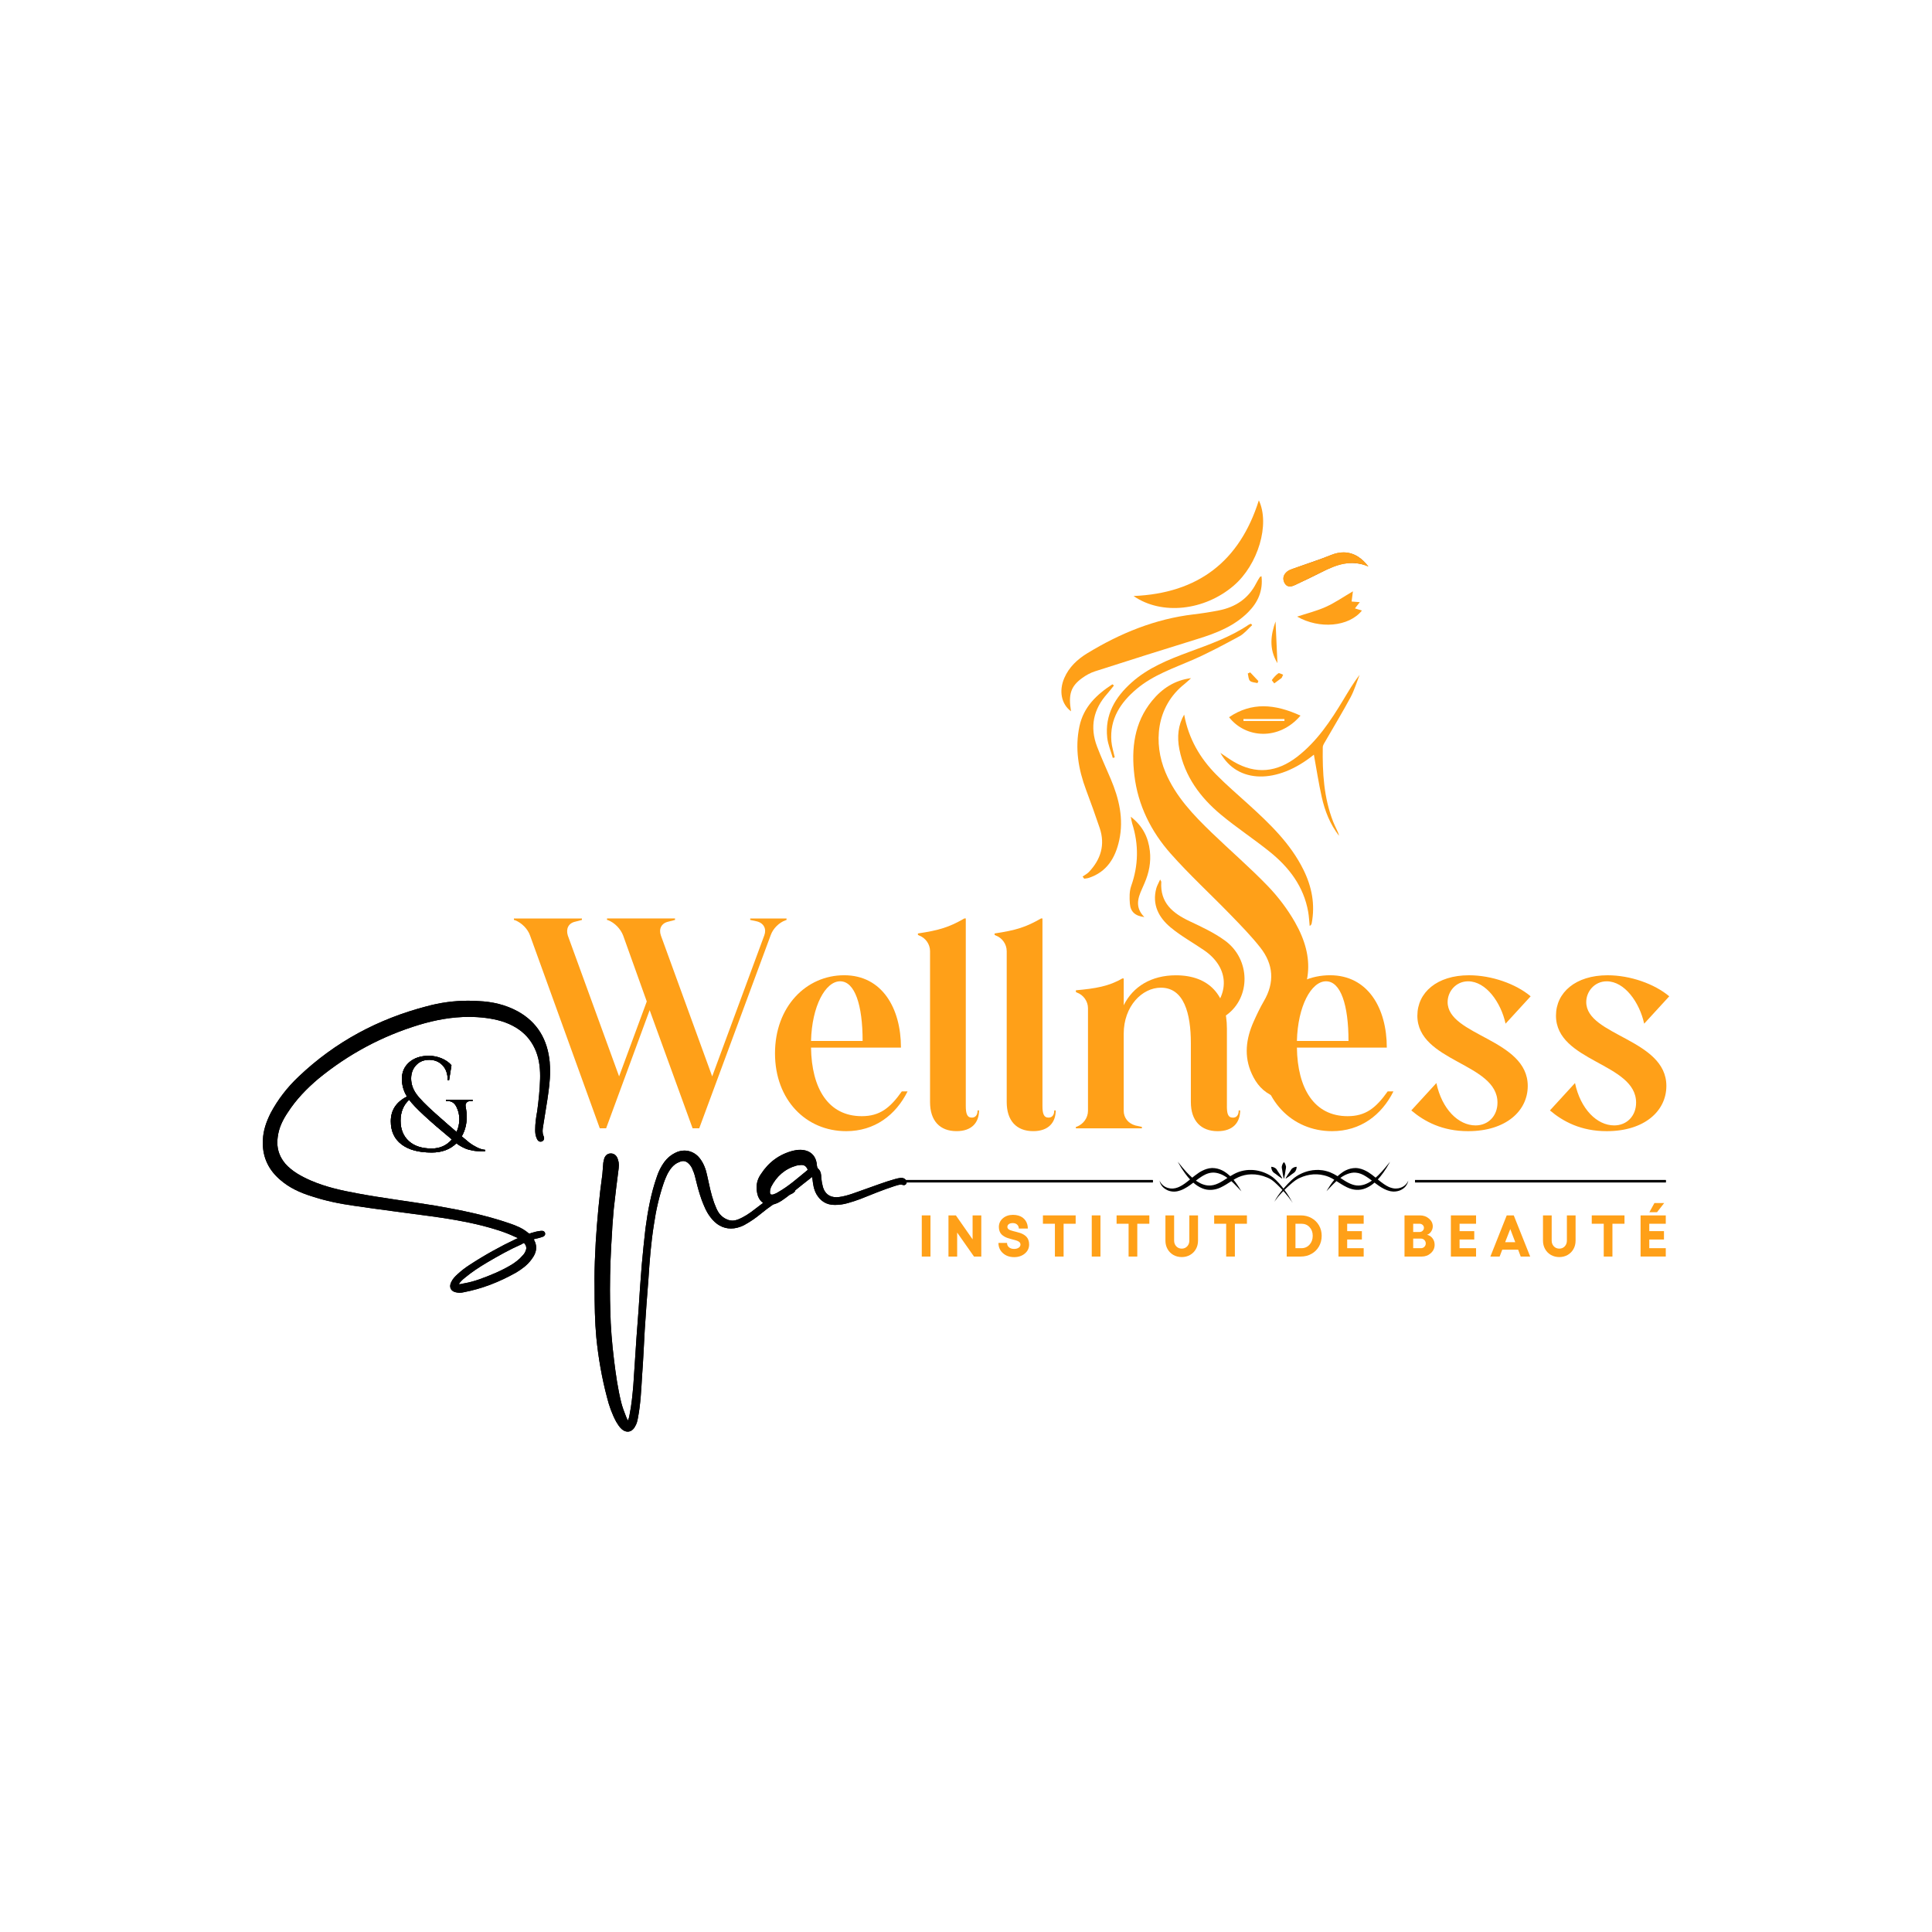<?xml version="1.0" encoding="UTF-8"?>
<svg id="Layer_1" data-name="Layer 1" xmlns="http://www.w3.org/2000/svg" xmlns:xlink="http://www.w3.org/1999/xlink" viewBox="0 0 1080 1080">
  <defs>
    <style>
      .cls-1 {
        fill: url(#linear-gradient-2);
      }

      .cls-2 {
        fill: #ffa018;
      }

      .cls-3 {
        fill: none;
      }

      .cls-4 {
        fill: url(#linear-gradient-3);
      }

      .cls-5 {
        fill: url(#linear-gradient);
      }
    </style>
    <linearGradient id="linear-gradient" x1="208671.26" y1="30422.84" x2="208672.26" y2="30422.84" gradientTransform="translate(-3915.1 1316.21) scale(.02 -.02)" gradientUnits="userSpaceOnUse">
      <stop offset="0" stop-color="#f39710"/>
      <stop offset=".03" stop-color="#f39710"/>
      <stop offset=".34" stop-color="#904b14"/>
      <stop offset=".69" stop-color="#f39710"/>
      <stop offset=".87" stop-color="#904b14"/>
      <stop offset="1" stop-color="#f39710"/>
    </linearGradient>
    <linearGradient id="linear-gradient-2" x1="391.24" y1="647.6" x2="391.24" y2="647.6" gradientTransform="matrix(0,0,0,0,-3863.27,1227.18)" gradientUnits="userSpaceOnUse">
      <stop offset="0" stop-color="#f39710"/>
      <stop offset=".03" stop-color="#f39710"/>
      <stop offset=".34" stop-color="#904b14"/>
      <stop offset=".69" stop-color="#f39710"/>
      <stop offset=".87" stop-color="#904b14"/>
      <stop offset="1" stop-color="#f39710"/>
    </linearGradient>
    <linearGradient id="linear-gradient-3" x1="718.01" y1="318.32" x2="764.94" y2="318.32" gradientUnits="userSpaceOnUse">
      <stop offset="0" stop-color="#f39710"/>
      <stop offset=".03" stop-color="#f39710"/>
      <stop offset=".34" stop-color="#904b14"/>
      <stop offset=".69" stop-color="#f39710"/>
      <stop offset=".87" stop-color="#904b14"/>
      <stop offset="1" stop-color="#f39710"/>
    </linearGradient>
  </defs>
  <path class="cls-2" d="m346.08,601.72l15.47-41.89-13.21-36.89c-1.45-3.71-4.67-7.09-8.38-8.54l-.64-.16v-.81h38.02v.81l-3.71.97c-3.87.81-5.48,4.03-4.19,7.73l28.68,78.78,29.16-78.94c1.29-3.54-.32-6.77-4.19-7.73l-3.71-.8v-.81h20.3v.81l-.48.16c-3.7,1.29-7.09,4.67-8.38,8.38l-39.95,107.94h-3.7l-24.01-66.05-24.33,66.05h-3.54l-38.99-107.78c-1.29-3.71-4.67-7.09-8.38-8.54l-.64-.16v-.81h38.02v.81l-3.7.97c-3.87.81-5.32,4.03-4.19,7.73l28.68,78.78Z"/>
  <path class="cls-2" d="m453.37,585.61c.32,22.88,9.67,38.34,28.36,38.34,9.99,0,15.79-4.51,22.39-13.85h3.22c-6.61,13.21-18.36,22.23-34.32,22.23-22.39,0-39.79-17.4-39.79-43.5s17.4-43.66,38.67-43.66,31.74,18.53,31.74,40.44h-50.26Zm28.84-3.71c0-20.14-4.35-33.35-12.57-33.35s-15.79,13.86-16.27,33.35h28.84Z"/>
  <path class="cls-2" d="m519.9,531.64c0-3.87-2.58-7.41-6.12-8.7l-.65-.32v-.81c11.92-1.77,17.56-3.54,25.94-8.38h.81v104.72c0,4.19.64,6.6,3.38,6.6,1.77,0,3.22-1.13,3.22-4.03h.81c0,6.77-4.03,11.6-12.57,11.6-9.34,0-14.82-5.8-14.82-16.27v-84.42Z"/>
  <path class="cls-2" d="m562.75,531.64c0-3.87-2.58-7.41-6.12-8.7l-.64-.32v-.81c11.92-1.77,17.56-3.54,25.94-8.38h.81v104.72c0,4.19.64,6.6,3.38,6.6,1.77,0,3.22-1.13,3.22-4.03h.81c0,6.77-4.03,11.6-12.57,11.6-9.34,0-14.82-5.8-14.82-16.27v-84.42Z"/>
  <path class="cls-2" d="m685.84,618.16c0,4.19.48,6.61,3.38,6.61,1.77,0,3.22-1.13,3.22-4.03h.81c0,6.77-4.03,11.6-12.57,11.6-9.34,0-14.98-5.8-14.98-16.27v-32.86c0-16.76-3.87-31.09-16.76-31.09-10.47,0-20.78,10.31-20.78,25.78v43.01c0,4.03,2.58,7.09,6.45,8.22l3.71.81v.8h-36.89v-.8l.64-.16c3.54-1.45,6.12-4.83,6.12-8.86v-57.35c0-3.87-2.58-7.41-6.12-8.7l-.64-.32v-.97c10.95-.97,18.53-2.26,25.94-6.61h.8v14.98c5.16-10.47,15.47-16.75,29.16-16.75,18.69,0,28.52,11.28,28.52,29.8v43.17Z"/>
  <path class="cls-2" d="m724.98,585.61c.32,22.88,9.67,38.34,28.35,38.34,9.99,0,15.79-4.51,22.39-13.85h3.22c-6.61,13.21-18.37,22.23-34.32,22.23-22.39,0-39.79-17.4-39.79-43.5s17.4-43.66,38.66-43.66,31.74,18.53,31.74,40.44h-50.27Zm28.84-3.71c0-20.14-4.35-33.35-12.57-33.35s-15.79,13.86-16.27,33.35h28.84Z"/>
  <path class="cls-2" d="m792.32,567.73c0-12.89,10.95-22.55,28.84-22.55,12.73,0,26.26,4.83,34.48,11.76l-14.02,15.3c-2.58-11.92-10.96-23.68-20.95-23.68-6.77,0-11.44,5.64-11.44,11.6,0,18.85,44.79,20.62,44.79,46.88,0,14.01-12.24,25.29-33.35,25.29-14.34,0-24.33-5.32-31.74-11.6l14.02-15.3c3.06,14.5,12.24,23.68,21.91,23.68,7.09,0,12.24-5.32,12.24-12.73,0-22.23-44.79-22.72-44.79-48.65"/>
  <path class="cls-2" d="m869.8,567.73c0-12.89,10.95-22.55,28.84-22.55,12.73,0,26.26,4.83,34.48,11.76l-14.02,15.3c-2.58-11.92-10.96-23.68-20.94-23.68-6.77,0-11.44,5.64-11.44,11.6,0,18.85,44.79,20.62,44.79,46.88,0,14.01-12.24,25.29-33.35,25.29-14.34,0-24.33-5.32-31.74-11.6l14.02-15.3c3.06,14.5,12.24,23.68,21.91,23.68,7.09,0,12.24-5.32,12.24-12.73,0-22.23-44.79-22.72-44.79-48.65"/>
  <rect class="cls-2" x="515.28" y="679.41" width="4.86" height="23.01"/>
  <polygon class="cls-2" points="530.2 679.41 534.34 679.41 543.69 692.82 543.69 679.41 548.55 679.41 548.55 702.42 544.47 702.42 535.06 689.01 535.06 702.42 530.2 702.42 530.2 679.41"/>
  <path class="cls-2" d="m566.85,702.74c-2.51,0-4.59-.75-6.24-2.24-1.65-1.5-2.47-3.4-2.47-5.69h4.8c0,1,.36,1.81,1.09,2.43.73.61,1.67.92,2.82.92,1.07,0,1.94-.23,2.61-.69.67-.46,1-1.06,1-1.81,0-.43-.14-.8-.42-1.12-.28-.32-.65-.58-1.11-.79-.47-.2-1-.39-1.6-.55-.61-.17-1.24-.34-1.91-.51-.67-.18-1.34-.37-2.01-.59-.67-.21-1.3-.49-1.91-.83-.6-.34-1.14-.74-1.6-1.2-.47-.45-.84-1.04-1.11-1.75-.28-.71-.42-1.52-.42-2.41,0-1.97.75-3.59,2.25-4.88,1.5-1.28,3.39-1.92,5.67-1.92,1.1,0,2.11.14,3.03.41.92.27,1.7.65,2.34,1.12.64.48,1.18,1.04,1.62,1.68.44.65.76,1.34.97,2.09.21.74.31,1.53.31,2.35h-5.02c-.02-.9-.34-1.63-.95-2.2-.61-.57-1.43-.85-2.46-.85-.92,0-1.65.19-2.19.58-.54.39-.81.91-.81,1.59,0,.41.14.76.42,1.05.28.3.65.54,1.12.72.47.19,1.01.36,1.61.51.6.15,1.24.32,1.92.49.67.17,1.35.36,2.02.58.67.21,1.31.5,1.92.85.61.35,1.14.77,1.61,1.24.47.48.85,1.08,1.12,1.82.28.74.42,1.58.42,2.52,0,2.04-.8,3.74-2.4,5.08-1.6,1.34-3.61,2.01-6.04,2.01"/>
  <polygon class="cls-2" points="601.3 679.41 601.3 684.08 594.56 684.08 594.56 702.42 589.7 702.42 589.7 684.08 583 684.08 583 679.41 601.3 679.41"/>
  <rect class="cls-2" x="610.3" y="679.41" width="4.86" height="23.01"/>
  <polygon class="cls-2" points="642.49 679.41 642.49 684.08 635.75 684.08 635.75 702.42 630.89 702.42 630.89 684.08 624.18 684.08 624.18 679.41 642.49 679.41"/>
  <path class="cls-2" d="m660.61,702.71c-1.73,0-3.3-.4-4.69-1.19-1.39-.79-2.48-1.89-3.26-3.29-.79-1.4-1.18-2.97-1.18-4.71v-14.1h4.86v14.1c0,1.28.41,2.35,1.22,3.2.81.85,1.83,1.27,3.05,1.27s2.23-.43,3.03-1.27c.8-.85,1.2-1.92,1.2-3.2v-14.1h4.86v14.1c0,1.74-.39,3.32-1.18,4.71-.79,1.4-1.87,2.5-3.26,3.29-1.39.79-2.94,1.19-4.66,1.19"/>
  <polygon class="cls-2" points="697.04 679.41 697.04 684.08 690.3 684.08 690.3 702.42 685.44 702.42 685.44 684.08 678.73 684.08 678.73 679.41 697.04 679.41"/>
  <path class="cls-2" d="m727.17,679.41c2.18,0,4.16.49,5.94,1.48,1.78.98,3.18,2.35,4.2,4.09,1.02,1.74,1.52,3.69,1.52,5.84s-.51,4.17-1.52,5.95c-1.02,1.77-2.41,3.15-4.2,4.15-1.78,1-3.76,1.5-5.94,1.5h-7.88v-23.01h7.88Zm.34,18.34c1.82,0,3.32-.66,4.52-1.97,1.19-1.31,1.79-2.97,1.79-4.96s-.59-3.57-1.77-4.84c-1.18-1.27-2.69-1.9-4.53-1.9h-3.35v13.67h3.35Z"/>
  <polygon class="cls-2" points="748.22 679.41 762.31 679.41 762.31 684.08 753.08 684.08 753.08 688.22 761.3 688.22 761.3 692.89 753.08 692.89 753.08 697.75 762.31 697.75 762.31 702.42 748.22 702.42 748.22 679.41"/>
  <path class="cls-2" d="m785.13,702.42v-23.01h8.63c1.98,0,3.67.6,5.07,1.81,1.4,1.2,2.1,2.64,2.1,4.31,0,1.04-.3,2.01-.91,2.91-.6.9-1.37,1.51-2.29,1.82,1.23.25,2.24.89,3.04,1.93.8,1.04,1.2,2.26,1.2,3.66,0,1.84-.71,3.4-2.12,4.67-1.41,1.27-3.11,1.91-5.1,1.91h-9.62Zm4.86-13.73h3.54c.68,0,1.27-.23,1.74-.68.48-.45.71-1,.71-1.65s-.24-1.18-.71-1.62c-.47-.44-1.05-.66-1.75-.66h-3.54v4.61Zm0,9.06h4.33c.75,0,1.39-.26,1.91-.78.52-.52.78-1.15.78-1.89s-.26-1.37-.78-1.9c-.52-.53-1.14-.79-1.85-.79h-4.4v5.36Z"/>
  <polygon class="cls-2" points="811.05 679.41 825.13 679.41 825.13 684.08 815.91 684.08 815.91 688.22 824.12 688.22 824.12 692.89 815.91 692.89 815.91 697.75 825.13 697.75 825.13 702.42 811.05 702.42 811.05 679.41"/>
  <path class="cls-2" d="m850.09,702.42l-1.44-3.85h-8.87l-1.48,3.85h-5.17l9.14-23.01h3.93l9.18,23.01h-5.29Zm-8.71-8.02h5.66l-2.79-7.35-2.87,7.35Z"/>
  <path class="cls-2" d="m871.67,702.71c-1.73,0-3.3-.4-4.69-1.19-1.39-.79-2.48-1.89-3.26-3.29-.79-1.4-1.18-2.97-1.18-4.71v-14.1h4.86v14.1c0,1.28.41,2.35,1.22,3.2.81.85,1.83,1.27,3.05,1.27s2.23-.43,3.03-1.27c.8-.85,1.2-1.92,1.2-3.2v-14.1h4.86v14.1c0,1.74-.39,3.32-1.18,4.71-.79,1.4-1.87,2.5-3.26,3.29-1.39.79-2.94,1.19-4.66,1.19"/>
  <polygon class="cls-2" points="908.1 679.41 908.1 684.08 901.36 684.08 901.36 702.42 896.5 702.42 896.5 684.08 889.8 684.08 889.8 679.41 908.1 679.41"/>
  <path class="cls-2" d="m917.09,679.41h14.09v4.67h-9.22v4.14h8.21v4.67h-8.21v4.86h9.22v4.67h-14.09v-23.01Zm13.2-6.9l-4.01,5.13h-4.27l2.82-5.13h5.46Z"/>
  <rect class="cls-5" x="262.4" y="707.15" width=".02" height=".01"/>
  <path class="cls-3" d="m262.4,707.17h.01s0-.01,0-.01c0,0,0,0,0,0h-.02Zm.02-.01h0s0,0,0,0"/>
  <rect x="252.18" y="716.8" width="0" height="0"/>
  <path d="m252.18,716.8h0,0m0,0,0,0h0s0,0,0,0m0,0s0,0,0,0h0Z"/>
  <path d="m266.49,641.33c-1.69-.88-3.06-1.72-4.1-2.54-1.05-.83-2.47-2.01-4.26-3.55,1.84-3.24,2.76-6.82,2.76-10.76,0-1.79-.11-3.23-.33-4.33-.23-1.09-.34-1.88-.34-2.35s.21-.97.64-1.49c.42-.53,1.15-.79,2.2-.79h1.12v-.75h-14.86v.75h1.12c2.09,0,3.67,1.09,4.74,3.25,1.07,2.17,1.61,4.47,1.61,6.91s-.53,4.8-1.57,7.09c-2.49-2.09-6.43-5.52-11.8-10.3-5.38-4.78-8.99-8.49-10.83-11.13-1.84-2.64-2.76-5.45-2.76-8.44s.93-5.48,2.8-7.47c1.86-1.99,4.3-2.98,7.31-2.98s5.49,1.02,7.44,3.06c1.94,2.04,2.91,4.85,2.91,8.44h.74l1.35-8.44c-1.35-1.6-3.16-2.88-5.45-3.85-2.29-.97-4.71-1.46-7.25-1.46-4.53,0-8.19,1.23-10.97,3.66-2.69,2.39-4.04,5.43-4.04,9.12s.95,6.97,2.84,10c-6.02,3.04-9.04,7.64-9.04,13.82,0,5.58,1.99,9.88,5.98,12.92,3.98,3.04,9.61,4.55,16.88,4.55,5.67,0,10.28-1.71,13.81-5.15,1.35,1.05,2.92,1.97,4.71,2.77.69.34,1.49.62,2.39.82.89.2,1.62.36,2.16.48.55.13,1.26.21,2.13.26.87.05,1.47.08,1.79.08h2.88v-.75c-1.44-.1-3.01-.58-4.71-1.45Zm-25.16.7c-5.48,0-9.75-1.39-12.81-4.18-3.06-2.79-4.59-6.58-4.59-11.39s1.59-8.7,4.78-11.69c3.18,4.29,11.15,11.68,23.89,22.19-2.93,3.38-6.69,5.07-11.27,5.07Zm65.99-48.03c-.58-6.43-2.32-12.09-5.28-16.89s-7.15-8.73-12.54-11.72h0c-6.94-3.8-14.38-5.45-21.93-5.78h-.02c-1.96-.13-3.91-.2-5.87-.2-7.84,0-15.63,1.05-23.22,3.14h-.02c-26.83,7-50.94,19.7-71.61,39.4-6.22,5.89-11.46,12.61-15.56,20.31h0s0,.02,0,.02c-2.3,4.59-4.14,9.58-4.31,14.96v.02c-.03.57-.05,1.13-.05,1.69,0,4.2.87,8.04,2.54,11.48,1.66,3.44,4.12,6.48,7.23,9.13h0c2.58,2.26,5.36,4.04,8.27,5.5,2.91,1.47,5.95,2.62,9.05,3.6h.02c7.83,2.61,15.81,4.24,23.93,5.38,14.09,2.1,28.5,3.88,42.73,5.82,9.68,1.29,19.35,2.91,29,5.32,6.13,1.61,12.22,3.38,17.95,6.08h0s.02.02.02.02c.6.25,1.15.45,1.57.67.12.07.22.14.32.21-.21.09-.54.17-.95.37-8.94,4.22-17.72,9.1-26.17,14.62-2.3,1.49-4.45,3.13-6.43,4.95h-.01c-1.47,1.32-2.89,2.72-3.79,4.7-.34.73-.53,1.45-.53,2.16-.01.82.29,1.65.87,2.25.57.6,1.35.98,2.27,1.18h.01s.01.01.02.01c.71.17,1.43.26,2.15.26s1.42-.09,2.13-.26c5.16-.98,10.14-2.41,15.01-4.25,4.86-1.84,9.6-4.09,14.25-6.7h.03c3.27-1.97,6.3-4.15,8.68-7.37t0-.02h.01c1.52-1.97,2.64-4.17,2.64-6.63,0-1.34-.35-2.74-1.1-4.12-.13-.26-.19-.45-.21-.55.07-.03.2-.09.38-.14,1.44-.32,2.91-.64,4.27-1.15.19-.07.5-.14.85-.35.18-.11.38-.26.55-.5.18-.23.29-.57.28-.88,0-.15-.02-.29-.05-.43-.06-.22-.15-.44-.29-.62-.22-.29-.53-.48-.79-.55-.27-.09-.49-.09-.67-.09-.24,0-.43.02-.52.01h-.09c-1.9.18-3.74.69-5.37,1.18l-.09.02-.07.04c-.32.16-.6.23-.81.23-.28-.01-.48-.07-.79-.36l-.03-.04-.04-.03c-3.07-2.55-6.75-4.04-10.19-5.19-6.83-2.36-13.7-4.23-20.6-5.81-6.9-1.59-13.83-2.88-20.8-4.1h-.01c-14.75-2.43-29.46-4.21-44.14-6.95-8.72-1.61-17.38-3.55-25.51-7.05-5.46-2.41-10.48-5.1-14.37-9.45-2.95-3.48-4.48-7.4-4.49-11.92,0-.91.07-1.86.2-2.82v-.02c.62-5.29,2.79-9.65,5.66-13.96h.01c4.62-7.18,10.53-13.26,16.95-18.71,17.05-14,35.85-23.96,56.44-30.23,9.13-2.76,18.41-4.44,27.79-4.44,3.15,0,6.31.19,9.48.59,6.08.8,11.74,2.23,17.08,5.52,4.54,2.83,7.95,6.54,10.3,11.55,2.26,4.81,3,10.03,3,15.37,0,.55-.01,1.1-.02,1.65-.16,5.93-.81,12.04-1.61,18-.65,3.42-1.14,7.02-1.14,10.5,0,1.65.16,3.25.88,4.74,0,.02.01.03.02.05,0,.01,0,.02,0,.03.16.36.34.73.64,1.07.16.18.36.35.61.48.25.14.55.22.86.21.26,0,.53-.05.78-.15.36-.15.71-.4.92-.74.22-.34.29-.71.29-1.03,0-.53-.16-.95-.34-1.32-.38-.92-.51-1.76-.51-2.66,0-.77.1-1.58.25-2.46.81-5.02,1.62-10.04,2.43-15.21v-.02c.75-5.13,1.51-10.42,1.51-15.84,0-1.58-.06-3.17-.21-4.78Zm-15.94,101.63h.02c.4-.21.72-.43.99-.57.27-.15.45-.19.48-.19l.05.02s.09.05.19.16c.37.44.64.85.82,1.26.17.42.26.85.26,1.38,0,.14,0,.29-.02.44-.29,1.4-.99,2.67-1.98,3.66l-.03.02-.03.04c-1.69,1.99-3.7,3.55-5.91,4.97-5.73,3.5-11.97,6.07-18.25,8.32-2.7.95-5.57,1.75-8.25,2.22-.9.15-1.65.3-2.23.47h-1.06c.89-1.3,2.07-2.49,3.43-3.55h.01s.02-.02.02-.02c3.82-3.18,7.98-5.91,12.32-8.48,6.3-3.72,12.57-7.25,19.15-10.14h.02Z"/>
  <path d="m307.32,594c-.58-6.43-2.32-12.09-5.28-16.89s-7.15-8.73-12.54-11.72h0c-6.94-3.8-14.38-5.45-21.93-5.78h-.02c-1.96-.13-3.91-.2-5.87-.2-7.84,0-15.63,1.05-23.22,3.14h-.02c-26.83,7-50.94,19.7-71.61,39.4-6.22,5.89-11.46,12.61-15.56,20.31h0s0,.02,0,.02c-2.3,4.59-4.14,9.58-4.31,14.96v.02c-.03.57-.05,1.13-.05,1.69,0,4.2.87,8.04,2.54,11.48,1.66,3.44,4.12,6.48,7.23,9.13h0c2.58,2.26,5.36,4.04,8.27,5.5,2.91,1.47,5.95,2.62,9.05,3.6h.02c7.83,2.61,15.81,4.24,23.93,5.38,14.09,2.1,28.5,3.88,42.73,5.82,9.68,1.29,19.35,2.91,29,5.32,6.13,1.61,12.22,3.38,17.95,6.08h0s.02.02.02.02c.6.25,1.15.45,1.57.67.12.07.22.14.32.21-.21.09-.54.17-.95.37-8.94,4.22-17.72,9.1-26.17,14.62-2.3,1.49-4.45,3.13-6.43,4.95h-.01c-1.47,1.32-2.89,2.72-3.79,4.7-.34.73-.53,1.45-.53,2.16-.01.82.29,1.65.87,2.25.57.6,1.35.98,2.27,1.18h.01s.01.01.02.01c.71.17,1.43.26,2.15.26s1.42-.09,2.13-.26c5.16-.98,10.14-2.41,15.01-4.25,4.86-1.84,9.6-4.09,14.25-6.7h.03c3.27-1.97,6.3-4.15,8.68-7.37t0-.02h.01c1.52-1.97,2.64-4.17,2.64-6.63,0-1.34-.35-2.74-1.1-4.12-.13-.26-.19-.45-.21-.55.07-.03.2-.09.38-.14,1.44-.32,2.91-.64,4.27-1.15.19-.07.5-.14.85-.35.18-.11.38-.26.55-.5.18-.23.29-.57.28-.88,0-.15-.02-.29-.05-.43-.06-.22-.15-.44-.29-.62-.22-.29-.53-.48-.79-.55-.27-.09-.49-.09-.67-.09-.24,0-.43.02-.52.01h-.09c-1.9.18-3.74.69-5.37,1.18l-.09.02-.07.04c-.32.16-.6.23-.81.23-.28-.01-.48-.07-.79-.36l-.03-.04-.04-.03c-3.07-2.55-6.75-4.04-10.19-5.19-6.83-2.36-13.7-4.23-20.6-5.81-6.9-1.59-13.83-2.88-20.8-4.1h-.01c-14.75-2.43-29.46-4.21-44.14-6.95-8.72-1.61-17.38-3.55-25.51-7.05-5.46-2.41-10.48-5.1-14.37-9.45-2.95-3.48-4.48-7.4-4.49-11.92,0-.91.07-1.86.2-2.82v-.02c.62-5.29,2.79-9.65,5.66-13.96h.01c4.62-7.18,10.53-13.26,16.95-18.71,17.05-14,35.85-23.96,56.44-30.23,9.13-2.76,18.41-4.44,27.79-4.44,3.15,0,6.31.19,9.48.59,6.08.8,11.74,2.23,17.08,5.52,4.54,2.83,7.95,6.54,10.3,11.55,2.26,4.81,3,10.03,3,15.37,0,.55-.01,1.1-.02,1.65-.16,5.93-.81,12.04-1.61,18-.65,3.42-1.14,7.02-1.14,10.5,0,1.65.16,3.25.88,4.74,0,.02.01.03.02.05,0,.01,0,.02,0,.03.16.36.34.73.64,1.07.16.18.36.35.61.48.25.14.55.22.86.21.26,0,.53-.05.78-.15.36-.15.71-.4.92-.74.22-.34.29-.71.29-1.03,0-.53-.16-.95-.34-1.32-.38-.92-.51-1.76-.51-2.66,0-.77.1-1.58.25-2.46.81-5.02,1.62-10.04,2.43-15.21v-.02c.75-5.13,1.51-10.42,1.51-15.84,0-1.58-.06-3.17-.21-4.78Zm-15.94,101.63h.02c.4-.21.72-.43.99-.57.27-.15.45-.19.48-.19l.05.02s.09.05.19.16c.37.44.64.85.82,1.26.17.42.26.85.26,1.38,0,.14,0,.29-.02.44-.29,1.4-.99,2.67-1.98,3.66l-.03.02-.03.04c-1.69,1.99-3.7,3.55-5.91,4.97-5.73,3.5-11.97,6.07-18.25,8.32-2.7.95-5.57,1.75-8.25,2.22-.9.15-1.65.3-2.23.47h-1.06c.89-1.3,2.07-2.49,3.43-3.55h.01s.02-.02.02-.02c3.82-3.18,7.98-5.91,12.32-8.48,6.3-3.72,12.57-7.25,19.15-10.14h.02Z"/>
  <rect class="cls-1" x="391.24" y="647.6" width="0" height="0"/>
  <path class="cls-3" d="m391.24,647.6s0,0,0,0h0Zm0,0h0s0,0,0,0Z"/>
  <path d="m506.5,659.78c-.17-.25-.34-.41-.47-.54h0c-.41-.41-.91-.62-1.34-.7-.44-.09-.83-.08-1.15-.08h-.14c-1.13.17-2.15.34-3.2.68-5.9,1.64-11.58,3.91-17.21,5.84-4.74,1.64-9.21,3.54-13.88,4.16-.55.07-1.08.11-1.59.11-1.9,0-3.46-.48-4.71-1.41-1.24-.93-2.21-2.32-2.8-4.29-.46-1.7-.78-3.58-.93-5.29,0-.82-.05-1.65-.26-2.47-.21-.84-.63-1.68-1.33-2.38l-.04-.04-.04-.03c-.27-.22-.39-.4-.5-.69-.11-.29-.19-.71-.27-1.26-.18-2.66-1.12-4.86-2.76-6.36-1.66-1.52-3.95-2.26-6.62-2.27,0,0-.02,0-.02.01-1.38-.01-2.62.17-3.97.51h-.01c-3.83,1-7.21,2.59-10.18,4.76-2.97,2.17-5.53,4.92-7.68,8.24,0,0-.02.02-.02.03,0,0,0,.01,0,.01-1.61,2.24-2.44,4.79-2.44,7.5v.05c0,1.06.12,2.14.36,3.23h0,0c.4,1.96,1.26,3.57,2.49,4.7.25.23.53.44.81.63-1.55,1.13-3.07,2.29-4.56,3.46-3.04,2.4-6.02,4.44-9.61,5.84-1.09.41-2.08.6-3.04.6-1.77,0-3.44-.64-5.22-1.92-1.36-1.06-2.37-2.23-3.11-3.7h0s-.02-.03-.02-.03c-.73-1.32-1.21-2.87-1.88-4.4-1.74-4.91-2.7-9.88-3.84-15.07-.67-3.32-1.84-6.7-4.06-9.61-2.17-2.86-5.35-4.42-8.67-4.42-1.8,0-3.63.46-5.35,1.38h-.02s0,.01,0,.01c-2.41,1.21-4.31,2.94-5.83,4.97h-.01c-1.84,2.52-3.18,5.21-4.18,8.2h0v.02c-3.27,9.31-5.06,19.08-6.36,28.82h0c-.81,6.82-1.46,13.79-2.1,20.58v.02c-.65,8.41-1.3,16.82-1.79,25.25-.32,4.99-.8,10-1.13,15.04-.64,8.9-1.13,17.96-1.78,26.85-.48,5.5-.97,10.95-2.08,16.38v.03s0,.03,0,.03c-.15,1.04-.46,2.25-.89,3.27,0,.02-.02.03-.03.05-.45-.75-.9-1.66-1.19-2.53v-.02s-.02-.03-.02-.03c-.96-2.41-1.92-4.96-2.55-7.48-1.92-7.69-3.05-15.74-4.02-23.66-1.13-9.2-1.93-18.55-2.09-27.72v-.02c-.13-3.89-.19-7.79-.19-11.7,0-10.67.44-21.4,1.16-32.04v-.03c.16-4.31.64-8.66.96-13.05.81-7.58,1.78-15.18,2.75-22.78v-.02c.06-.55.1-1.1.1-1.65.01-.94-.12-1.9-.45-2.9v-.02s-.01-.04-.02-.06c-.28-1.07-.75-1.96-1.44-2.6-.7-.66-1.63-1-2.58-.99-.95-.01-1.88.33-2.57,1-.68.66-1.12,1.58-1.31,2.67-.09.3-.14.58-.18.8-.04.25-.07.43-.12.58l-.04.12v.12c-.17,2.09-.33,4.19-.5,6.28-1.78,12.64-2.91,25.44-3.72,38.06h0c-.4,7.21-.69,14.42-.69,20.65,0,1.33.01,2.62.04,3.85,0,10.69.16,19.78.98,28.72h0c1.13,11.38,3.08,22.59,6.01,33.64h0c1.15,4.61,2.79,9.21,5.1,13.5l.02.03.02.03c.79,1.26,1.64,2.82,3.1,4.1h0c1,.86,2.13,1.37,3.29,1.37.81,0,1.61-.26,2.29-.74.68-.47,1.25-1.13,1.72-1.96.01,0,.02-.03.03-.04,0-.01,0-.01,0-.02,1.07-1.65,1.41-3.41,1.73-5.17,1.47-7.7,1.8-15.66,2.28-23.41.65-8.43.97-16.85,1.46-25.24.64-9.54,1.29-19.24,2.1-28.94v-.02c.65-10.18,1.45-20.34,3.06-30.32v-.02c1.13-7.87,2.9-15.57,5.46-23.11,1.12-3.19,2.37-6.13,4.51-8.73,1.22-1.37,2.53-2.37,4.11-2.95l.04-.02h.04c.83-.4,1.56-.57,2.22-.57.54,0,1.04.11,1.55.35.52.23,1.04.6,1.57,1.14,1.03,1.03,1.75,2.18,2.19,3.49v.05s.04.05.04.05c.92,1.99,1.39,4.01,1.87,6.12h.01c.81,3.43,1.79,6.86,2.94,10.13h0s0,.03,0,.03c1.29,3.39,2.61,6.88,4.98,9.94h.01v.03c1.54,2.07,3.29,3.67,5.23,4.75s4.06,1.63,6.26,1.63c2.39,0,4.88-.64,7.39-1.9h.01s.02-.02.02-.02c3.29-1.81,6.42-3.94,9.21-6.25,2.29-1.88,4.6-3.64,6.97-5.26.5-.12,1-.27,1.51-.48.63-.19,1.17-.46,1.63-.72.5-.28.93-.56,1.35-.77l.06-.03.05-.03c1.58-1.05,3.16-2.21,4.65-3.39.35-.17.69-.34,1.04-.51h.03c.16-.09.34-.18.51-.28.14-.08.27-.17.41-.28.19-.13.41-.27.65-.49.12-.12.24-.26.35-.45.08-.14.14-.33.17-.53,2.71-2.19,5.44-4.38,8.27-6.57l.05-.04.04-.04c.32-.31.61-.53,1-.75.02.1.04.21.05.34.04.25.08.53.17.83.32,2.73.65,5.63,2.22,8.42v.02c1.12,1.88,2.49,3.4,4.19,4.43,1.71,1.04,3.73,1.56,6.06,1.56,2.51,0,4.87-.33,7.22-1h0c2.47-.67,4.76-1.48,7.02-2.29l.04-.02c6.47-2.59,12.76-5.17,19.19-7.25,1.24-.38,2.36-.78,3.4-.77.34,0,.69.04,1.04.13.21.07.43.13.73.13.27.01.64-.08.92-.31.29-.22.44-.52.53-.79.06-.18.1-.37.1-.57,0-.43-.18-.8-.35-1.04Zm-55.08-5.76s-.11.15-.28.29c-2.61,2.11-5.15,4.29-7.78,6.36-2.62,2.07-5.33,4.02-8.26,5.68l-.04.02-.03.02c-.84.57-1.88,1.02-2.78,1.32-.28.06-.52.09-.72.09-.24,0-.42-.03-.54-.08-.19-.08-.28-.16-.38-.33-.1-.18-.18-.48-.18-.92,0-.09,0-.19,0-.3v-.08c0-.72.25-1.57.57-2.51,1.56-3.03,3.49-5.57,5.85-7.59,2.37-2.02,5.18-3.52,8.51-4.46.65-.13,1.41-.14,2.29-.3.13-.01.25-.01.38-.01.84,0,1.44.19,1.96.54.5.34.94.86,1.34,1.63.08.23.12.39.12.47l-.04.16Z"/>
  <path d="m506.5,659.78c-.17-.25-.34-.41-.47-.54h0c-.41-.41-.91-.62-1.34-.7-.44-.09-.83-.08-1.15-.08h-.14c-1.13.17-2.15.34-3.2.68-5.9,1.64-11.58,3.91-17.21,5.84-4.74,1.64-9.21,3.54-13.88,4.16-.55.07-1.08.11-1.59.11-1.9,0-3.46-.48-4.71-1.41-1.24-.93-2.21-2.32-2.8-4.29-.46-1.7-.78-3.58-.93-5.29,0-.82-.05-1.65-.26-2.47-.21-.84-.63-1.68-1.33-2.38l-.04-.04-.04-.03c-.27-.22-.39-.4-.5-.69-.11-.29-.19-.71-.27-1.26-.18-2.66-1.12-4.86-2.76-6.36-1.66-1.52-3.95-2.26-6.62-2.27,0,0-.02,0-.02.01-1.38-.01-2.62.17-3.97.51h-.01c-3.83,1-7.21,2.59-10.18,4.76-2.97,2.17-5.53,4.92-7.68,8.24,0,0-.02.02-.02.03,0,0,0,.01,0,.01-1.61,2.24-2.44,4.79-2.44,7.5v.05c0,1.06.12,2.14.36,3.23h0,0c.4,1.96,1.26,3.57,2.49,4.7.25.23.53.44.81.63-1.55,1.13-3.07,2.29-4.56,3.46-3.04,2.4-6.02,4.44-9.61,5.84-1.09.41-2.08.6-3.04.6-1.77,0-3.44-.64-5.22-1.92-1.36-1.06-2.37-2.23-3.11-3.7h0s-.02-.03-.02-.03c-.73-1.32-1.21-2.87-1.88-4.4-1.74-4.91-2.7-9.88-3.84-15.07-.67-3.32-1.84-6.7-4.06-9.61-2.17-2.86-5.35-4.42-8.67-4.42-1.8,0-3.63.46-5.35,1.38h-.02s0,.01,0,.01c-2.41,1.21-4.31,2.94-5.83,4.97h-.01c-1.84,2.52-3.18,5.21-4.18,8.2h0v.02c-3.27,9.31-5.06,19.08-6.36,28.82h0c-.81,6.82-1.46,13.79-2.1,20.58v.02c-.65,8.41-1.3,16.82-1.79,25.25-.32,4.99-.8,10-1.13,15.04-.64,8.9-1.13,17.96-1.78,26.85-.48,5.5-.97,10.95-2.08,16.38v.03s0,.03,0,.03c-.15,1.04-.46,2.25-.89,3.27,0,.02-.02.03-.03.05-.45-.75-.9-1.66-1.19-2.53v-.02s-.02-.03-.02-.03c-.96-2.41-1.92-4.96-2.55-7.48-1.92-7.69-3.05-15.74-4.02-23.66-1.13-9.2-1.93-18.55-2.09-27.72v-.02c-.13-3.89-.19-7.79-.19-11.7,0-10.67.44-21.4,1.16-32.04v-.03c.16-4.31.64-8.66.96-13.05.81-7.58,1.78-15.18,2.75-22.78v-.02c.06-.55.1-1.1.1-1.65.01-.94-.12-1.9-.45-2.9v-.02s-.01-.04-.02-.06c-.28-1.07-.75-1.96-1.44-2.6-.7-.66-1.63-1-2.58-.99-.95-.01-1.88.33-2.57,1-.68.66-1.12,1.58-1.31,2.67-.09.3-.14.58-.18.8-.04.25-.07.43-.12.58l-.04.12v.12c-.17,2.09-.33,4.19-.5,6.28-1.78,12.64-2.91,25.44-3.72,38.06h0c-.4,7.21-.69,14.42-.69,20.65,0,1.33.01,2.62.04,3.85,0,10.69.16,19.78.98,28.72h0c1.13,11.38,3.08,22.59,6.01,33.64h0c1.15,4.61,2.79,9.21,5.1,13.5l.02.03.02.03c.79,1.26,1.64,2.82,3.1,4.1h0c1,.86,2.13,1.37,3.29,1.37.81,0,1.61-.26,2.29-.74.68-.47,1.25-1.13,1.72-1.96.01,0,.02-.03.03-.04,0-.01,0-.01,0-.02,1.07-1.65,1.41-3.41,1.73-5.17,1.47-7.7,1.8-15.66,2.28-23.41.65-8.43.97-16.85,1.46-25.24.64-9.54,1.29-19.24,2.1-28.94v-.02c.65-10.18,1.45-20.34,3.06-30.32v-.02c1.13-7.87,2.9-15.57,5.46-23.11,1.12-3.19,2.37-6.13,4.51-8.73,1.22-1.37,2.53-2.37,4.11-2.95l.04-.02h.04c.83-.4,1.56-.57,2.22-.57.54,0,1.04.11,1.55.35.52.23,1.04.6,1.57,1.14,1.03,1.03,1.75,2.18,2.19,3.49v.05s.04.05.04.05c.92,1.99,1.39,4.01,1.87,6.12h.01c.81,3.43,1.79,6.86,2.94,10.13h0s0,.03,0,.03c1.29,3.39,2.61,6.88,4.98,9.94h.01v.03c1.54,2.07,3.29,3.67,5.23,4.75s4.06,1.63,6.26,1.63c2.39,0,4.88-.64,7.39-1.9h.01s.02-.02.02-.02c3.29-1.81,6.42-3.94,9.21-6.25,2.29-1.88,4.6-3.64,6.97-5.26.5-.12,1-.27,1.51-.48.63-.19,1.17-.46,1.63-.72.5-.28.93-.56,1.35-.77l.06-.03.05-.03c1.58-1.05,3.16-2.21,4.65-3.39.35-.17.69-.34,1.04-.51h.03c.16-.09.34-.18.51-.28.14-.08.27-.17.41-.28.19-.13.41-.27.65-.49.12-.12.24-.26.35-.45.08-.14.14-.33.17-.53,2.71-2.19,5.44-4.38,8.27-6.57l.05-.04.04-.04c.32-.31.61-.53,1-.75.02.1.04.21.05.34.04.25.08.53.17.83.32,2.73.65,5.63,2.22,8.42v.02c1.12,1.88,2.49,3.4,4.19,4.43,1.71,1.04,3.73,1.56,6.06,1.56,2.51,0,4.87-.33,7.22-1h0c2.47-.67,4.76-1.48,7.02-2.29l.04-.02c6.47-2.59,12.76-5.17,19.19-7.25,1.24-.38,2.36-.78,3.4-.77.34,0,.69.04,1.04.13.21.07.43.13.73.13.27.01.64-.08.92-.31.29-.22.44-.52.53-.79.06-.18.1-.37.1-.57,0-.43-.18-.8-.35-1.04Zm-55.08-5.76s-.11.15-.28.29c-2.61,2.11-5.15,4.29-7.78,6.36-2.62,2.07-5.33,4.02-8.26,5.68l-.04.02-.03.02c-.84.57-1.88,1.02-2.78,1.32-.28.06-.52.09-.72.09-.24,0-.42-.03-.54-.08-.19-.08-.28-.16-.38-.33-.1-.18-.18-.48-.18-.92,0-.09,0-.19,0-.3v-.08c0-.72.25-1.57.57-2.51,1.56-3.03,3.49-5.57,5.85-7.59,2.37-2.02,5.18-3.52,8.51-4.46.65-.13,1.41-.14,2.29-.3.13-.01.25-.01.38-.01.84,0,1.44.19,1.96.54.5.34.94.86,1.34,1.63.08.23.12.39.12.47l-.04.16Z"/>
  <path d="m266.48,641.33c-1.69-.88-3.06-1.72-4.1-2.54-1.05-.83-2.47-2.01-4.26-3.55,1.84-3.24,2.76-6.82,2.76-10.76,0-1.79-.11-3.23-.33-4.33-.23-1.09-.34-1.88-.34-2.35s.21-.97.64-1.49c.42-.53,1.15-.79,2.2-.79h1.12v-.75h-14.86v.75h1.12c2.09,0,3.67,1.09,4.74,3.25,1.07,2.17,1.61,4.47,1.61,6.91s-.53,4.8-1.57,7.09c-2.49-2.09-6.43-5.52-11.8-10.3-5.38-4.78-8.99-8.49-10.83-11.13-1.84-2.64-2.76-5.45-2.76-8.44s.93-5.48,2.8-7.47c1.86-1.99,4.3-2.98,7.31-2.98s5.49,1.02,7.44,3.06c1.94,2.04,2.91,4.85,2.91,8.44h.74l1.35-8.44c-1.35-1.6-3.16-2.88-5.45-3.85s-4.71-1.46-7.25-1.46c-4.53,0-8.19,1.23-10.97,3.66-2.69,2.39-4.04,5.43-4.04,9.12s.95,6.97,2.84,10c-6.02,3.04-9.04,7.64-9.04,13.82,0,5.58,1.99,9.88,5.98,12.92,3.98,3.04,9.61,4.55,16.88,4.55,5.67,0,10.28-1.71,13.81-5.15,1.35,1.05,2.92,1.97,4.71,2.77.69.34,1.49.62,2.39.82.89.2,1.62.36,2.16.48.55.13,1.26.21,2.13.26.87.05,1.47.08,1.79.08h2.88v-.75c-1.44-.1-3.01-.58-4.71-1.45Zm-25.16.7c-5.48,0-9.75-1.39-12.81-4.18-3.06-2.79-4.59-6.58-4.59-11.39s1.59-8.7,4.78-11.69c3.18,4.29,11.15,11.68,23.89,22.19-2.93,3.38-6.69,5.07-11.27,5.07Z"/>
  <path d="m266.48,641.33c-1.69-.88-3.06-1.72-4.1-2.54-1.05-.83-2.47-2.01-4.26-3.55,1.84-3.24,2.76-6.82,2.76-10.76,0-1.79-.11-3.23-.33-4.33-.23-1.09-.34-1.88-.34-2.35s.21-.97.64-1.49c.42-.53,1.15-.79,2.2-.79h1.12v-.75h-14.86v.75h1.12c2.09,0,3.67,1.09,4.74,3.25,1.07,2.17,1.61,4.47,1.61,6.91s-.53,4.8-1.57,7.09c-2.49-2.09-6.43-5.52-11.8-10.3-5.38-4.78-8.99-8.49-10.83-11.13-1.84-2.64-2.76-5.45-2.76-8.44s.93-5.48,2.8-7.47c1.86-1.99,4.3-2.98,7.31-2.98s5.49,1.02,7.44,3.06c1.94,2.04,2.91,4.85,2.91,8.44h.74l1.35-8.44c-1.35-1.6-3.16-2.88-5.45-3.85s-4.71-1.46-7.25-1.46c-4.53,0-8.19,1.23-10.97,3.66-2.69,2.39-4.04,5.43-4.04,9.12s.95,6.97,2.84,10c-6.02,3.04-9.04,7.64-9.04,13.82,0,5.58,1.99,9.88,5.98,12.92,3.98,3.04,9.61,4.55,16.88,4.55,5.67,0,10.28-1.71,13.81-5.15,1.35,1.05,2.92,1.97,4.71,2.77.69.34,1.49.62,2.39.82.89.2,1.62.36,2.16.48.55.13,1.26.21,2.13.26.87.05,1.47.08,1.79.08h2.88v-.75c-1.44-.1-3.01-.58-4.71-1.45Zm-25.16.7c-5.48,0-9.75-1.39-12.81-4.18-3.06-2.79-4.59-6.58-4.59-11.39s1.59-8.7,4.78-11.69c3.18,4.29,11.15,11.68,23.89,22.19-2.93,3.38-6.69,5.07-11.27,5.07Z"/>
  <rect x="504.25" y="659.63" width="140.16" height="1.36"/>
  <rect x="504.25" y="659.63" width="140.16" height="1.36"/>
  <rect x="791.02" y="659.63" width="140.16" height="1.36"/>
  <rect x="791.02" y="659.63" width="140.16" height="1.36"/>
  <g>
    <path d="m787.25,659.93s0,0,0,0c0,0,0,0,0,0-.23.57-.52,1.08-.87,1.54-.34.46-.74.87-1.17,1.22-.86.7-1.87,1.19-2.9,1.44-.22.06-.44.11-.66.15-.44.08-.89.12-1.33.12-.22,0-.44,0-.66-.02-.5-.04-.99-.12-1.48-.25-.37-.09-.74-.21-1.11-.34-.11-.04-.22-.09-.33-.14-.19-.08-.38-.15-.57-.24-.85-.4-1.66-.9-2.46-1.43-1.19-.8-2.34-1.71-3.5-2.66.42-.45.83-.92,1.23-1.39,1.31-1.59,2.49-3.27,3.58-5,.54-.87,1.05-1.76,1.55-2.65.17-.3.34-.59.5-.89h0c-.17.22-.35.43-.52.64-.79.97-1.57,1.95-2.38,2.9-1.18,1.4-2.39,2.76-3.68,4.01-.49.48-.99.94-1.5,1.38-1.26-1.04-2.57-2.07-4-2.98-1.59-.98-3.37-1.83-5.29-2.2-.57-.11-1.15-.19-1.74-.21h-.21c-1.87,0-3.67.46-5.31,1.22-.27.13-.54.26-.8.41-.26.14-.52.3-.77.46-.34.21-.65.45-.96.68-.77.55-1.5,1.14-2.18,1.79-.53-.32-1.08-.63-1.63-.93-.17-.09-.32-.19-.49-.28-.66-.35-1.33-.66-2.01-.93-.34-.14-.69-.26-1.04-.38-.35-.11-.71-.22-1.06-.31-1.43-.4-2.92-.62-4.39-.67-.49-.01-.99,0-1.48.02-1.28.04-2.55.21-3.8.5-.83.19-1.65.43-2.45.72-.8.29-1.59.62-2.36,1-.38.19-.76.39-1.13.59-.35.21-.7.42-1.05.64-.3.19-.6.4-.89.62-.08.06-.15.1-.23.16-.06.04-.11.09-.17.13-.18.14-.36.28-.53.44-.22.18-.44.36-.65.55-.21.18-.4.36-.6.54-.62.58-1.22,1.18-1.8,1.79-.59.61-1.16,1.24-1.72,1.87-.26.3-.52.6-.78.9-.11-.14-.22-.28-.33-.41-.11-.14-.21-.28-.32-.42-.19-.23-.38-.46-.57-.69-.88-1.08-1.79-2.13-2.8-3.11-.34-.36-.71-.7-1.09-1.03h-.01c-.27-.24-.54-.47-.82-.69-.12-.09-.24-.17-.37-.25-.17-.12-.35-.25-.52-.37-.25-.17-.51-.31-.76-.46-.18-.1-.35-.22-.53-.32-2.98-1.63-6.32-2.62-9.73-2.71-.47-.02-.95-.02-1.43,0h0c-.48.02-.95.06-1.43.11-.95.11-1.9.29-2.82.54-1.48.39-2.91.97-4.26,1.71-.68.36-1.33.74-1.97,1.13-.27-.26-.56-.49-.84-.74-.72-.62-1.47-1.22-2.3-1.73-.25-.16-.51-.31-.77-.46-.26-.14-.53-.28-.8-.41-1.64-.77-3.44-1.22-5.31-1.22h-.21c-1.07.03-2.11.24-3.11.56-.38.12-.75.26-1.11.41-.98.41-1.92.9-2.8,1.44-.29.19-.57.4-.85.6-1.1.76-2.15,1.56-3.16,2.38-.52-.45-1.03-.92-1.52-1.41-1.2-1.16-2.34-2.43-3.45-3.73-.07-.08-.15-.16-.22-.25-.09-.11-.18-.22-.27-.32-.88-1.06-1.75-2.13-2.62-3.22,0,0,0,0,0,0,0,0,0,0,0,0,.2.37.4.73.61,1.09.34.6.69,1.2,1.05,1.79.13.22.26.44.39.66.22.34.46.68.68,1.02.9,1.36,1.84,2.69,2.88,3.95.4.48.82.95,1.26,1.41-.49.4-.97.79-1.45,1.17-.48.38-.97.75-1.46,1.1-.98.7-1.99,1.33-3.06,1.83-.17.08-.34.14-.51.21-.13.05-.26.12-.39.17-.42.16-.85.29-1.28.39-.43.1-.87.17-1.31.2-.22.02-.44.02-.66.02-.66,0-1.33-.09-1.99-.27-.26-.06-.52-.14-.77-.23-.76-.27-1.49-.68-2.13-1.21-.65-.53-1.21-1.18-1.65-1.95-.15-.26-.28-.53-.39-.81h0c.05.3.12.6.21.89.09.29.2.58.33.86.26.56.6,1.09,1.01,1.57.53.62,1.17,1.13,1.87,1.55.36.22.73.43,1.12.6,1.14.49,2.37.71,3.62.71h0c.69,0,1.36-.09,2.01-.24.1-.02.2-.06.3-.09.44-.11.89-.24,1.32-.39,1.34-.49,2.58-1.16,3.75-1.9.5-.32.98-.65,1.46-.99.12-.09.25-.18.37-.26.51-.37,1.01-.75,1.51-1.14.74.65,1.51,1.25,2.33,1.78.41.27.84.52,1.27.75.44.23.89.44,1.35.63.81.35,1.66.59,2.54.74.44.07.88.12,1.32.14,1.47.07,2.96-.13,4.36-.54.71-.21,1.41-.47,2.06-.79h0s.04-.02.07-.03c2.16-1.02,4.09-2.31,5.98-3.51.48.43.96.89,1.43,1.35.94.93,1.86,1.9,2.78,2.87.46.49.92.97,1.38,1.46,0,0,0,0,0,0t0,0c-.33-.55-.66-1.11-1-1.66-.68-1.1-1.4-2.19-2.17-3.24-.39-.52-.79-1.04-1.2-1.54.42-.26.84-.51,1.26-.74.5-.28,1.01-.53,1.53-.76s1.05-.43,1.58-.61c.59-.2,1.19-.36,1.79-.5,1.21-.27,2.45-.42,3.69-.45,2.93-.07,5.91.52,8.69,1.7.17.07.34.13.51.2.71.32,1.44.67,2.06,1.08.57.4,1.13.83,1.67,1.31.07.05.14.11.21.17.46.4.91.83,1.36,1.26.44.42.88.85,1.31,1.29.29.29.58.58.87.88.26.28.51.56.77.84-1.71,2.06-3.31,4.23-4.52,6.65,0,0,0,0,0,0,0,0,0,0,0,0,.18-.28.38-.54.57-.81.96-1.35,2.01-2.61,3.13-3.81.45-.48.9-.95,1.36-1.41.2.22.4.45.59.67,1.49,1.69,2.92,3.44,4.16,5.36.07.1.14.2.2.3h0v-.3h-.15c-1.17-2.37-2.63-4.55-4.19-6.64.22-.23.45-.45.67-.68.08-.08.15-.15.23-.23,1.11-1.07,2.27-2.1,3.44-3.07.08-.07.17-.14.25-.21.96-.79,1.9-1.49,2.94-2.06.35-.19.7-.36,1.07-.51.59-.28,1.19-.52,1.8-.74,1.22-.44,2.46-.77,3.72-.98,2.69-.45,5.43-.34,8.04.32.44.11.88.22,1.31.36,1.03.33,2.03.76,2.99,1.29.47.26.93.53,1.39.81-.83,1-1.6,2.06-2.32,3.14-.5.75-.97,1.51-1.44,2.27-.21.34-.42.68-.62,1.02,0,0,0,0,0,0,0,0,0,0,0,0,.46-.48.92-.97,1.38-1.46.46-.49.92-.97,1.38-1.45.93-.96,1.86-1.9,2.82-2.77,1.88,1.19,3.8,2.46,5.95,3.49.87.42,1.8.76,2.75,1,.76.2,1.54.34,2.34.38.45.03.89.03,1.34.01.89-.04,1.78-.19,2.63-.43.43-.12.85-.26,1.25-.43.47-.19.93-.4,1.37-.63.44-.23.87-.48,1.29-.75.84-.54,1.62-1.15,2.37-1.8.27.21.54.41.81.62,1.9,1.43,3.92,2.8,6.27,3.67.53.19,1.07.35,1.62.48.16.04.33.06.5.09.33.06.67.1,1,.12.17.01.34.03.51.03h0c.69,0,1.37-.07,2.03-.21.54-.12,1.08-.27,1.59-.49.56-.25,1.11-.55,1.62-.91.25-.18.5-.37.73-.58s.45-.43.65-.67c.1-.12.19-.25.28-.38.46-.63.84-1.32,1.06-2.05.09-.29.16-.59.21-.89Zm-105.96,1.46c-.51.26-1.04.48-1.57.66-.88.31-1.78.53-2.68.62-1.45.14-2.91-.02-4.35-.52-1.17-.38-2.29-.96-3.37-1.65-.27-.17-.54-.35-.8-.53,1.07-.83,2.13-1.61,3.22-2.28.23-.15.46-.29.7-.43.47-.28.95-.53,1.43-.75,1.21-.55,2.45-.92,3.7-1,.72-.06,1.46-.02,2.19.1.8.13,1.59.35,2.38.65.25.09.5.2.74.3.25.11.49.22.73.34.44.22.87.46,1.3.73.42.26.84.55,1.24.85-.82.54-1.62,1.07-2.43,1.56s-1.61.96-2.43,1.35Zm81.37.78c-1.43.45-2.91.66-4.36.5-.73-.07-1.45-.24-2.16-.47-.35-.12-.71-.25-1.06-.39-.35-.14-.7-.3-1.05-.47-1.62-.78-3.16-1.82-4.77-2.87.81-.6,1.66-1.13,2.54-1.57.13-.06.26-.12.39-.18.36-.17.72-.33,1.09-.46.75-.28,1.51-.5,2.27-.63.76-.13,1.53-.18,2.29-.11,1.01.07,2,.31,2.98.69.97.38,1.93.89,2.85,1.49,1.09.67,2.15,1.45,3.23,2.28-1.34.94-2.76,1.71-4.25,2.2Z"/>
    <path d="m716.79,654.21s0,.02,0,.04c0,.01,0,.02,0,.03.03.23.07.47.1.7.06.4.12.79.19,1.19.02.09.03.18.05.28.03.15.06.29.09.44.07.35.14.69.21,1.04.05.25.1.51.16.76,0,.03.03.04.05.06.01,0,.01.03.03.03.03.01.07,0,.09-.01.01,0,.02-.03.03-.04,0-.01.02-.02.03-.04.11-.45.2-.9.29-1.35.06-.3.11-.59.17-.89.11-.66.21-1.32.3-1.98.01-.09.03-.17.04-.26,0-.03.01-.07.02-.11s.01-.07.02-.11c.1-.58.28-1.16.24-1.72,0,0,0,0,0,0h0c-.01-.1-.02-.2-.04-.3-.08-.37-.18-.74-.34-1.12s-.38-.75-.7-1.12h0s0-.01,0-.01c-.02-.02-.05-.02-.08-.03-.01,0-.02-.01-.03-.01-.04,0-.08.02-.11.05-.48.56-.73,1.12-.9,1.68-.06.19-.1.37-.14.56,0,.04,0,.08-.02.12-.01.06-.02.12-.02.18-.05.65.18,1.3.27,1.95Z"/>
    <path d="m718.69,658.6s-.02.09,0,.13c.04.06.11.08.17.05.06-.04.12-.07.17-.11.57-.36,1.1-.76,1.65-1.13.57-.42,1.14-.84,1.68-1.29.02,0,.03-.03.05-.04.23-.18.47-.34.72-.5.21-.15.42-.3.6-.48.13-.13.24-.27.34-.43.1-.16.19-.33.28-.5.09-.17.16-.35.23-.55.14-.38.23-.81.25-1.32h0v-.17h-.17c-.47.03-.87.12-1.23.27-.18.07-.35.16-.51.25s-.32.19-.47.29c-.02.01-.03.02-.04.03s-.03.02-.04.03c-.33.24-.56.58-.78.94-.09.14-.17.28-.26.43-.07.11-.14.23-.21.33-.43.6-.85,1.21-1.25,1.84-.28.46-.56.9-.83,1.36-.09.14-.17.27-.25.41-.03.05-.06.11-.09.16Z"/>
    <path d="m712.34,655.72c.24.16.49.31.71.49.57.46,1.14.9,1.74,1.33.53.36,1.05.75,1.6,1.09.07.06.14.1.22.15.01.01.03.02.06.02.02,0,.04-.01.06-.02.05-.04.07-.12.04-.18-.12-.22-.25-.43-.38-.64-.26-.43-.53-.85-.79-1.29-.4-.63-.82-1.24-1.25-1.84-.42-.61-.71-1.36-1.33-1.76-.21-.15-.44-.28-.68-.4-.44-.22-.93-.38-1.54-.41h-.17v.17c.05,1.01.38,1.72.76,2.37.23.4.58.66.95.92Z"/>
  </g>
  <path class="cls-2" d="m665.81,379.11c-1.19,1.06-2.32,2.19-3.56,3.17-16.27,12.84-17.48,33.43-10.75,49.44,5.69,13.53,15.63,23.9,25.98,33.87,10.32,9.95,21.21,19.33,31.15,29.63,5.85,6.07,11.12,13.02,15.29,20.35,11.5,20.22,9.48,37.55-5.45,55.36-2.38,2.84-4.79,5.66-7.02,8.62-6.78,9.02-7.52,18.51-1.98,28.42.82,1.46,1.64,2.93,2.83,5.06-6.44-2.74-10.02-7.24-12.52-12.7-4.56-9.94-3.25-19.75,1.07-29.38,1.72-3.83,3.52-7.65,5.64-11.27,6.17-10.52,5.38-20.68-1.99-30.02-5.1-6.47-10.92-12.41-16.67-18.34-11.09-11.43-22.87-22.24-33.42-34.14-10.98-12.39-18.29-27.05-20.28-43.73-1.79-14.99-.14-29.48,9.87-41.72,5.6-6.85,12.73-11.53,21.81-12.63"/>
  <path class="cls-2" d="m598.72,397.63c-5.44-3.99-6.88-11.42-3.78-18.59,2.66-6.16,7.38-10.52,12.92-13.9,18.32-11.15,37.83-19.15,59.33-21.7,4.78-.57,9.54-1.3,14.26-2.24,9.21-1.84,16.4-6.58,20.77-15.14.62-1.21,1.35-2.36,2.06-3.52.09-.15.38-.19.91-.43.91,8.1-1.97,14.59-7.45,20.09-7.84,7.86-17.8,11.74-28.15,14.94-19.2,5.94-38.37,11.99-57.51,18.14-2.54.82-5.01,2.19-7.18,3.77-6.33,4.61-7.78,9.14-6.18,18.58"/>
  <path class="cls-2" d="m661.95,399.45c2.5,13.55,8.88,24.41,17.99,33.62,5.72,5.79,11.93,11.1,17.96,16.58,11.91,10.83,23.52,21.89,30.78,36.64,4.66,9.47,6.56,19.34,4.57,29.81-.1.53-.33,1.04-1.13,1.52-.27-2.62-.38-5.28-.83-7.87-2.49-14.15-10.62-24.83-21.45-33.56-8.93-7.2-18.59-13.5-27.39-20.84-11.52-9.6-20.16-21.3-23.17-36.47-1.38-6.95-.72-13.57,2.68-19.43"/>
  <path class="cls-2" d="m605.18,490c1.2-.85,2.58-1.54,3.57-2.59,6.61-7.03,9.14-15.16,5.99-24.53-2.4-7.13-4.95-14.21-7.59-21.25-4.33-11.55-6.33-23.33-3.74-35.58,2.32-10.93,9.66-17.81,18.41-23.52l.88.67c-1.25,1.54-2.44,3.13-3.75,4.61-7.79,8.73-9.84,18.61-5.68,29.56,2.32,6.1,5.08,12.04,7.63,18.06,4.66,11,7.36,22.35,4.75,34.28-2.13,9.74-6.84,17.73-17.07,21.05-.79.26-1.66.3-2.49.44-.3-.4-.6-.8-.91-1.2"/>
  <path class="cls-2" d="m703.7,279.7c6.35,13.38-.44,36.01-14.04,47.67-16.31,13.99-40.2,16.73-56,5.81,36.14-1.53,59.3-19.4,70.04-53.48"/>
  <path class="cls-2" d="m648.54,491.67c.54,1.06.64,1.16.63,1.26-.78,11.72,6.35,17.56,15.85,22.04,6.79,3.2,13.72,6.43,19.74,10.82,14.37,10.47,14.53,31.81.77,41.7-4.12,2.96-8.72,4.41-13.93,3.81,1.72-1.89,3.28-3.72,4.96-5.44,11.22-11.48,9.85-25.51-3.47-34.66-6.2-4.26-12.88-7.93-18.64-12.71-6.68-5.54-10.55-12.76-8.06-21.95.4-1.46,1.22-2.81,2.14-4.88"/>
  <path class="cls-2" d="m734.46,421.87c-20.52,16.65-42.77,16.2-52.28-1.02,2.62,1.74,4.96,3.46,7.45,4.93,12.44,7.3,24.3,5.91,35.49-2.74,11.06-8.55,18.64-19.96,25.74-31.73,2.87-4.74,5.63-9.55,9.17-14.03-1.66,4.18-2.94,8.56-5.05,12.5-4.42,8.24-9.3,16.24-13.96,24.36-.65,1.14-1.56,2.39-1.58,3.59-.23,14.13.57,28.14,5.77,41.52.54,1.38,1.18,2.71,1.81,4.06.59,1.27,1.23,2.52,1.52,3.92-5.02-6.44-7.93-13.86-9.68-21.69-1.74-7.76-2.93-15.64-4.39-23.67"/>
  <path class="cls-2" d="m622.06,423.69c-1.07-3.76-2.68-7.45-3.11-11.28-1.42-12.82,4.43-22.67,13.63-30.89,9.22-8.24,20.47-12.75,31.84-16.97,11.58-4.3,23.27-8.33,33.61-15.33.38-.26.86-.37,1.3-.55.21.26.43.52.64.78-2.32,2.09-4.35,4.73-7.02,6.18-8.65,4.7-17.36,9.37-26.37,13.3-10.75,4.68-21.93,8.43-31.09,16.11-9.14,7.66-15.24,16.88-14.21,29.41.25,3,1.23,5.95,1.88,8.92-.37.11-.74.22-1.11.34"/>
  <path class="cls-2" d="m706.25,394.81c-6.44,0-12.83,1.8-19.2,6.11,9.26,11.86,27.93,13.19,39.93-.88-7.01-3.21-13.9-5.23-20.73-5.23Zm11.76,8.21h-22.89c-.02-.37-.03-.73-.04-1.09h22.93v1.09Z"/>
  <path class="cls-3" d="m706.25,394.81c-6.44,0-12.83,1.8-19.2,6.11,9.26,11.86,27.93,13.19,39.93-.88-7.01-3.21-13.9-5.23-20.73-5.23Z"/>
  <path class="cls-4" d="m764.94,316.68c-9.52-4.15-17.98-1.03-26.33,3.23-4.94,2.52-9.96,4.87-14.97,7.25-2.25,1.07-4.46,1.08-5.69-1.47-1.15-2.41-.43-4.62,1.64-6.25.85-.67,1.93-1.09,2.96-1.46,7.19-2.58,14.5-4.85,21.56-7.74,2.46-1,4.76-1.45,6.89-1.45,5.89,0,10.53,3.41,13.94,7.89Z"/>
  <path class="cls-2" d="m751,308.79c5.89,0,10.53,3.41,13.94,7.89-9.52-4.15-17.98-1.03-26.33,3.23-4.94,2.52-9.96,4.87-14.97,7.25-2.25,1.07-4.46,1.08-5.69-1.47-1.15-2.41-.43-4.62,1.64-6.25.85-.67,1.93-1.09,2.96-1.46,7.19-2.58,14.5-4.85,21.56-7.74,2.46-1,4.76-1.45,6.89-1.45"/>
  <path class="cls-2" d="m639.69,512.64c-5.14-.6-7.74-2.97-8.09-7.53-.25-3.26-.32-6.84.74-9.84,4.12-11.62,4.27-23.16.58-34.84-.32-1-.43-2.06-.8-3.87,6.75,5.23,9.78,11.59,10.65,19.07.73,6.27-.46,12.28-2.97,18.04-.49,1.13-.98,2.26-1.48,3.39-2.33,5.16-3.88,10.3,1.38,15.59"/>
  <path class="cls-2" d="m756.29,330.56c-.25,1.91-.47,3.68-.73,5.7,1.55.12,2.85.22,4.58.35-.95,1.23-1.73,2.22-2.72,3.49,1.39.43,2.61.8,3.91,1.2-7.3,9.12-23.75,10.5-36.22,3.39,5.24-1.73,10.87-3.11,16.06-5.45,5.13-2.31,9.81-5.59,15.12-8.69"/>
  <path class="cls-2" d="m714.09,370.7c-4.93-8.06-3.64-16.04-1.05-23.3.32,7.19.68,15.12,1.05,23.3"/>
  <path class="cls-2" d="m698.87,375.87c1.52,1.61,3.05,3.23,4.57,4.84-.17.39-.34.77-.5,1.15-1.43-.38-3.26-.36-4.19-1.26-.9-.88-.86-2.71-1.23-4.12.45-.2.9-.41,1.35-.61"/>
  <path class="cls-2" d="m716.44,378.98c-1.38,1.01-2.75,2.03-4.13,3.04-.47-.66-1.46-1.72-1.31-1.91,1.04-1.38,2.2-2.76,3.6-3.73.48-.33,1.77.5,2.68.8-.28.6-.56,1.2-.84,1.8"/>
</svg>